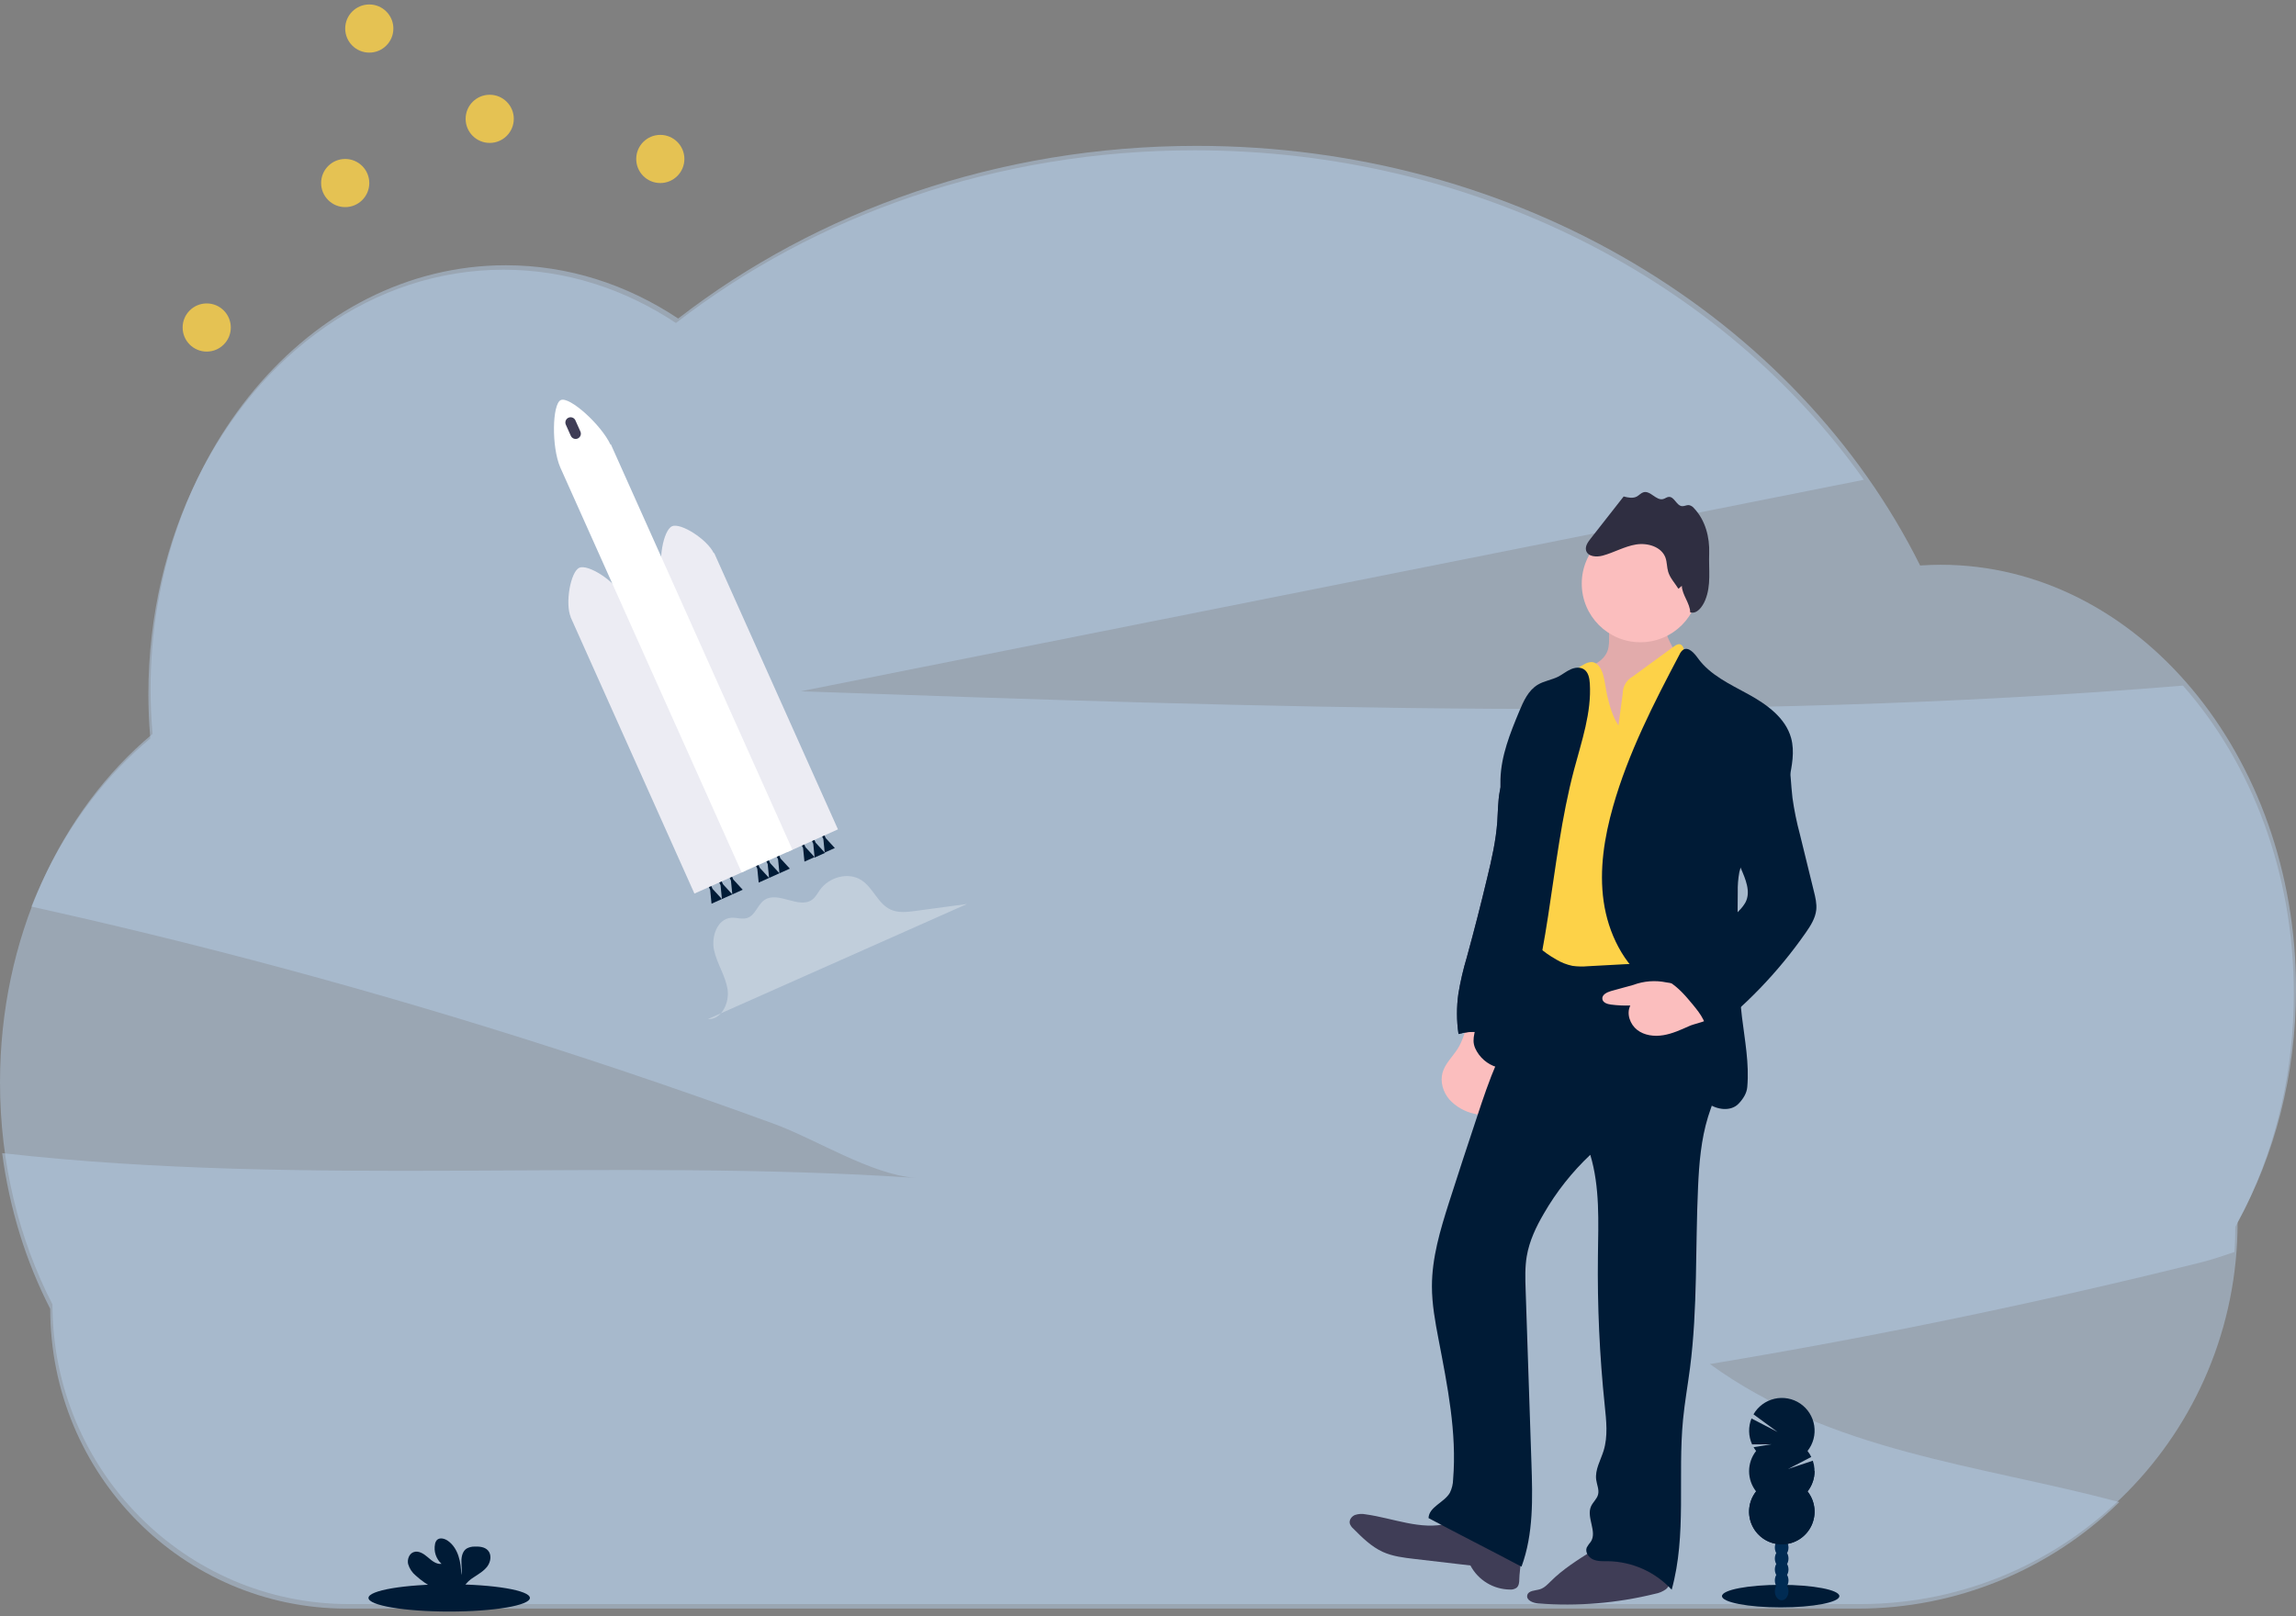 <svg width="500" height="352" viewBox="0 0 500 352" fill="none" xmlns="http://www.w3.org/2000/svg">
<rect x="0" y="0" width="500" height="352" fill="#808080" stroke="none"/>
<g clip-path="url(#clip0)">
<path opacity="0.5" d="M0.471 251.177C1.257 257.193 2.554 263.131 4.348 268.926C6.07 274.498 8.275 279.909 10.939 285.097C10.939 321.159 39.829 350.39 75.471 350.39H404.61C425.89 350.391 446.324 342.06 461.538 327.182C461.398 327.143 461.254 327.104 461.101 327.073C430.742 319.022 398.71 316.243 372.377 297.121C408.26 291.168 443.933 283.78 479.396 274.958C481.582 274.407 484.064 273.581 486.612 272.715C486.73 270.897 486.796 269.066 486.796 267.222C486.957 266.929 487.115 266.636 487.272 266.347C487.966 265.057 488.633 263.745 489.274 262.414C495.799 248.865 499.527 233.17 499.527 216.422C499.527 190.01 490.248 166.16 475.38 149.337C375.349 157.611 274.72 154.105 174.388 150.574C203.723 144.746 233.056 138.91 262.386 133.065C310.221 123.552 358.056 114.032 405.891 104.507C375.362 61.378 321.485 32.737 260.113 32.737C216.922 32.737 177.447 46.92 147.202 70.355C136.083 62.965 123.282 58.747 109.659 58.747C81.293 58.747 56.498 76.986 43.033 104.201C36.223 117.969 32.316 134.027 32.316 151.177C32.316 154.236 32.443 157.296 32.692 160.307C32.692 160.486 32.718 160.661 32.735 160.845C23.382 168.625 15.537 178.808 9.829 190.648C9.759 190.792 9.689 190.937 9.623 191.085C8.624 193.174 7.695 195.31 6.835 197.493H6.918C10.589 198.305 14.256 199.134 17.919 199.979C57.397 209.099 96.51 220.151 135.257 233.135C146.364 236.859 157.437 240.737 168.474 244.77C177.792 248.179 189.776 255.902 199.436 256.57C133.395 252.139 66.826 258.598 1.092 251.238L0.471 251.177Z" fill="#B5CDE7"/>
<path opacity="0.5" d="M0.001 235.771C0.001 204.333 13.139 176.562 33.218 159.866C32.941 156.69 32.795 153.469 32.781 150.202C32.781 99.153 67.414 57.777 110.141 57.777C123.768 57.777 136.57 61.99 147.689 69.381C177.934 45.945 217.414 31.771 260.604 31.771C330.858 31.771 391.33 69.315 418.148 123.174C419.638 123.074 421.137 123.017 422.65 123.017C465.368 123.017 500.01 164.398 500.01 215.443C500.01 234.21 495.324 251.667 487.282 266.243C487.282 312.169 450.486 349.403 405.115 349.403H75.945C40.307 349.403 11.417 320.172 11.417 284.11C4.179 270.045 0.001 253.494 0.001 235.771Z" fill="#B5CDE7"/>
<path d="M325.733 238.205C325.602 239.954 325.113 242.03 323.465 242.633C322.669 242.858 321.824 242.844 321.035 242.593C318.96 242.145 317.075 241.065 315.637 239.503C314.261 237.904 313.574 235.644 314.151 233.621C314.706 231.689 316.262 230.242 317.359 228.564C318.644 226.601 319.055 224.377 319.947 222.274C327.023 222.952 326.131 232.956 325.733 238.205Z" fill="#FBBEBE"/>
<path d="M333.169 153.943C334.109 157.003 330.774 160.338 329.699 163.345C328.624 166.352 327.177 169.241 326.6 172.392C326.198 174.555 326.22 176.762 326.067 178.948C325.774 183.078 324.861 187.134 323.882 191.151C322.501 196.955 321.021 202.733 319.441 208.484C318.656 211.1 318.038 213.762 317.593 216.456C317.181 219.37 317.191 222.327 317.623 225.237C320.397 224.406 323.386 224.68 325.962 226.002C327.764 222.84 328.846 219.32 329.131 215.692C329.241 213.541 329.222 211.385 329.074 209.236C328.794 203.157 331.43 197.068 331.517 190.98C331.49 188.871 331.657 186.765 332.016 184.686C332.3 183.257 332.273 180.582 332.584 179.162C333.082 176.898 330.954 175.853 331.072 173.533L331.718 160.858C331.849 158.655 334.079 155.936 333.169 153.943Z" fill="#3F3D56"/>
<path d="M333.169 153.943C334.109 157.003 330.774 160.338 329.699 163.345C328.624 166.352 327.177 169.241 326.6 172.392C326.198 174.555 326.22 176.762 326.067 178.948C325.774 183.078 324.861 187.134 323.882 191.151C322.501 196.955 321.021 202.733 319.441 208.484C318.656 211.1 318.038 213.762 317.593 216.456C317.181 219.37 317.191 222.327 317.623 225.237C320.397 224.406 323.386 224.68 325.962 226.002C327.764 222.84 328.846 219.32 329.131 215.692C329.241 213.541 329.222 211.385 329.074 209.236C328.794 203.157 331.43 197.068 331.517 190.98C331.49 188.871 331.657 186.765 332.016 184.686C332.3 183.257 332.273 180.582 332.584 179.162C333.082 176.898 330.954 175.853 331.072 173.533L331.718 160.858C331.849 158.655 334.079 155.936 333.169 153.943Z" fill="#001B36"/>
<path d="M365.079 144.132C364.908 144.875 364.564 145.567 364.073 146.151C359.648 152.328 354.606 158.04 349.025 163.196C348.454 162.608 347.977 161.936 347.609 161.203C345.076 156.571 343.809 151.351 343.938 146.072C346.464 145.259 349.331 144.123 350.14 141.597C350.782 139.604 349.921 137.226 351.049 135.452C352.653 132.947 359.462 132.628 361.648 134.446C363.081 135.635 362.57 136.745 363.024 138.354C363.527 140.12 365.358 142.252 365.079 144.132Z" fill="#FBBEBE"/>
<path opacity="0.1" d="M365.079 144.132C364.908 144.875 364.564 145.567 364.073 146.151C359.648 152.328 354.606 158.04 349.025 163.196C348.454 162.608 347.977 161.936 347.609 161.203C345.076 156.571 343.809 151.351 343.938 146.072C346.464 145.259 349.331 144.123 350.14 141.597C350.782 139.604 349.921 137.226 351.049 135.452C352.653 132.947 359.462 132.628 361.648 134.446C363.081 135.635 362.57 136.745 363.024 138.354C363.527 140.12 365.358 142.252 365.079 144.132Z" fill="black"/>
<path d="M362.806 346.164C362.092 346.673 361.274 347.016 360.411 347.169C352.099 349.217 343.513 349.924 334.978 349.263C333.838 349.171 332.317 348.564 332.596 347.453C332.859 346.418 334.345 346.488 335.35 346.177C336.298 345.889 337.011 345.124 337.719 344.429C340.341 341.807 343.514 339.822 346.644 337.838C347.404 337.29 348.255 336.879 349.157 336.623C350.236 336.378 351.364 336.584 352.456 336.793C355.21 337.314 360.459 337.231 362.64 339.263C364.384 340.88 364.637 344.56 362.806 346.164Z" fill="#3F3D56"/>
<path d="M330.857 343.983C330.857 344.661 330.778 345.421 330.262 345.854C329.85 346.141 329.351 346.277 328.851 346.239C327.071 346.226 325.328 345.731 323.807 344.808C322.286 343.884 321.043 342.567 320.21 340.994L307.972 339.565C305.656 339.294 303.295 339.01 301.167 338.053C298.654 336.916 296.648 334.919 294.703 332.965C294.361 332.674 294.1 332.299 293.947 331.877C293.746 331.108 294.331 330.299 295.07 329.993C295.832 329.74 296.649 329.694 297.434 329.862C303.409 330.688 309.406 333.358 315.254 331.872C316.683 331.51 318.103 330.893 319.576 330.998C320.369 331.1 321.146 331.307 321.884 331.615C323.785 332.314 329.471 333.306 330.73 334.914C331.989 336.523 330.857 342.06 330.857 343.983Z" fill="#3F3D56"/>
<path d="M361.805 207.335C363.553 210.058 367.238 210.653 369.812 212.606C373.768 215.609 374.436 221.203 374.664 226.155C374.817 229.582 374.913 233.061 374.152 236.409C373.619 238.738 372.684 240.959 371.967 243.245C370.437 248.214 370.009 253.45 369.782 258.642C369.183 271.754 369.716 284.949 368.033 297.978C367.548 301.706 366.888 305.408 366.521 309.149C365.315 321.527 367.36 334.289 364.043 346.273C362.272 344.353 360.13 342.813 357.746 341.745C355.362 340.678 352.787 340.105 350.175 340.063C349.082 340.063 347.942 340.128 346.936 339.687C345.931 339.245 345.136 338.074 345.555 337.064C345.807 336.624 346.099 336.208 346.429 335.823C347.876 333.638 345.42 330.548 346.469 328.14C346.875 327.213 347.754 326.527 348.011 325.552C348.287 324.495 347.754 323.411 347.605 322.327C347.308 320.141 348.562 318.105 349.213 316.011C350.197 312.842 349.803 309.455 349.463 306.138C348.335 295.299 347.841 284.403 347.981 273.507C348.073 266.134 348.44 258.603 346.316 251.54C342.342 255.288 338.938 259.596 336.211 264.328C334.515 267.217 333.051 270.303 332.487 273.607C332.076 276.033 332.155 278.511 332.238 280.967C332.657 293.54 333.078 306.113 333.501 318.686C333.754 326.291 333.973 334.119 331.338 341.252C324.637 337.685 317.789 334.259 311.088 330.67C311.198 328.201 314.519 327.296 315.743 325.15C316.182 324.252 316.421 323.269 316.442 322.27C317.29 312.051 315.206 301.842 313.278 291.772C312.544 287.934 311.827 284.066 311.831 280.163C311.831 273.966 313.645 267.926 315.52 262.021C317.504 255.766 319.581 249.538 321.639 243.31C322.95 239.311 324.305 235.308 325.975 231.435C327.548 227.773 329.419 224.237 330.761 220.509C332.915 214.486 333.654 208.065 334.375 201.715C343.483 203.502 352.71 205.517 361.805 207.335Z" fill="#001B36"/>
<path d="M357.229 139.896C350.176 139.896 344.458 134.179 344.458 127.125C344.458 120.072 350.176 114.354 357.229 114.354C364.282 114.354 370 120.072 370 127.125C370 134.179 364.282 139.896 357.229 139.896Z" fill="#FBBEBE"/>
<path d="M352.453 158.004L353.379 151.089C353.377 150.324 353.581 149.572 353.971 148.913C354.36 148.254 354.92 147.712 355.591 147.344L364.49 140.84C364.927 140.508 365.53 140.159 366.037 140.403C366.352 140.616 366.572 140.941 366.653 141.312C368.06 145.464 367.191 149.992 366.701 154.35C366.286 157.982 366.146 161.64 366.006 165.277C365.812 168.58 365.82 171.892 366.032 175.194C366.513 180.91 368.218 186.662 367.077 192.287C366.325 196.006 365.001 199.464 364.691 203.249C364.476 205.871 364.542 208.537 363.712 211.02C360.652 209.708 357.191 209.853 353.865 210.027L345.792 210.464C344.672 210.567 343.545 210.541 342.431 210.386C341.186 210.126 339.994 209.659 338.904 209.005C336.038 207.386 333.532 205.2 331.539 202.58C332.903 195.993 331.579 189.193 332.488 182.527C333.008 178.686 334.31 174.984 334.922 171.164C335.674 166.448 335.381 161.548 336.732 156.968C337.496 154.645 338.468 152.395 339.634 150.246C340.816 147.802 342.767 145.814 345.189 144.586C345.638 144.345 346.139 144.218 346.649 144.214C347.934 144.289 348.729 145.652 349.087 146.894C349.524 148.38 349.647 149.953 349.988 151.444C350.477 153.624 351.185 156.164 352.453 158.004Z" fill="#FDD248"/>
<path d="M378.628 240.39C376.928 242.19 373.82 241.749 371.845 240.267C367.544 237.046 367.146 230.879 366.91 225.512C366.823 223.589 366.692 221.579 365.787 219.891C364.406 217.291 361.543 215.919 359.166 214.175C353.528 210.049 350.219 203.248 349.227 196.351C348.235 189.454 349.376 182.365 351.281 175.648C354.577 164.035 360.127 153.209 365.761 142.536C365.93 142.138 366.2 141.792 366.543 141.53C367.688 140.822 368.93 142.225 369.716 143.322C372.369 147.037 376.74 149.03 380.744 151.229C384.747 153.427 388.838 156.356 390.049 160.757C390.861 163.707 390.228 166.845 389.611 169.839C388.995 172.833 386.801 175.21 385.188 177.75C383.298 180.531 381.594 183.436 380.088 186.443C379.52 187.564 379.08 188.746 378.777 189.966C378.512 191.407 378.397 192.872 378.431 194.336C378.34 203.392 378.248 212.479 379.341 221.469C379.961 226.557 380.958 231.662 380.503 236.766C380.394 238.139 379.598 239.376 378.628 240.39Z" fill="#001B36"/>
<path d="M367.832 223.511C366.014 224.324 364.174 225.168 362.207 225.491C360.24 225.814 358.086 225.552 356.525 224.333C354.965 223.113 354.143 220.806 355.035 219.022C353.633 219.067 352.23 219 350.839 218.821C350.039 218.721 349.069 218.415 348.947 217.619C348.807 216.693 349.926 216.133 350.83 215.871L355.708 214.529C358 213.678 360.486 213.49 362.88 213.987L370.31 215.124C370.508 215.139 370.699 215.199 370.87 215.299C371.092 215.489 371.245 215.747 371.307 216.033C371.665 217.165 373.322 220.329 372.754 221.457C372.247 222.423 368.851 223 367.832 223.511Z" fill="#FBBEBE"/>
<path d="M321.24 228.301C321.685 229.295 322.339 230.181 323.157 230.898C323.975 231.615 324.939 232.147 325.983 232.458C326.438 232.616 326.927 232.648 327.399 232.549C328.273 232.305 328.754 231.391 329.116 230.561C337.77 210.858 337.285 188.432 342.792 167.624C344.427 161.448 346.612 155.242 346.214 148.865C346.144 147.724 345.904 146.439 344.951 145.806C344.103 145.237 342.949 145.39 342.023 145.806C341.096 146.221 340.275 146.898 339.4 147.361C337.954 148.1 336.271 148.31 334.881 149.145C332.818 150.382 331.761 152.746 330.838 154.966C328.867 159.704 326.905 164.582 326.752 169.722C326.415 179.704 330.843 189.298 328.539 199.005C328.081 200.928 327.403 202.794 326.756 204.66C324.441 211.356 322.543 218.189 321.074 225.119C320.834 226.308 320.782 227.213 321.24 228.301Z" fill="#001B36"/>
<path d="M365.512 128.249C364.747 127.012 363.685 125.924 363.275 124.529C362.982 123.537 363.043 122.462 362.689 121.47C361.815 119.075 358.782 118.192 356.268 118.603C353.755 119.014 351.496 120.351 349.039 121.02C347.68 121.396 345.792 121.282 345.407 119.923C345.154 119.022 345.761 118.131 346.338 117.392L353.585 108.144C354.538 108.389 355.604 108.616 356.47 108.144C356.968 107.868 357.344 107.383 357.899 107.226C359.407 106.789 360.67 109.11 362.182 108.708C362.619 108.594 362.964 108.271 363.401 108.236C364.621 108.135 365.08 110.154 366.299 110.255C366.806 110.299 367.296 109.975 367.798 110.023C368.248 110.114 368.65 110.364 368.93 110.727C371.356 113.301 372.339 116.994 372.208 120.526C372.077 124.057 372.685 127.484 371.334 130.744C370.74 132.169 369.533 133.847 368.069 133.367C368.069 131.444 366.277 129.525 366.255 127.602" fill="#2F2E41"/>
<g opacity="0.1">
<path opacity="0.1" d="M340.835 257.524C343.434 253.223 346.606 249.296 350.263 245.85C352.387 252.913 352.011 260.443 351.928 267.816C351.788 278.713 352.282 289.608 353.41 300.448C353.755 303.747 354.144 307.152 353.161 310.321C352.509 312.414 351.255 314.46 351.552 316.636C351.701 317.72 352.234 318.822 351.959 319.862C351.701 320.837 350.822 321.523 350.416 322.449C349.367 324.857 351.823 327.939 350.376 330.133C350.047 330.518 349.754 330.934 349.502 331.374C349.065 332.388 349.878 333.559 350.883 333.996C351.889 334.434 353.029 334.359 354.122 334.372C358.258 334.442 362.263 335.837 365.547 338.354C365.259 341.026 364.761 343.671 364.056 346.265C362.286 344.345 360.144 342.804 357.76 341.737C355.376 340.669 352.8 340.097 350.188 340.054C349.096 340.054 347.955 340.12 346.95 339.678C345.945 339.237 345.149 338.066 345.569 337.056C345.82 336.615 346.113 336.2 346.443 335.815C347.89 333.629 345.433 330.539 346.482 328.131C346.889 327.205 347.767 326.518 348.025 325.544C348.3 324.486 347.767 323.402 347.619 322.318C347.321 320.133 348.576 318.096 349.227 316.003C350.21 312.834 349.821 309.447 349.476 306.129C348.349 295.29 347.854 284.395 347.994 273.498C348.086 266.125 348.453 258.594 346.329 251.531C344.351 253.389 342.514 255.392 340.835 257.524Z" fill="black"/>
</g>
<g opacity="0.1">
<path opacity="0.1" d="M372.195 120.932C372.195 120.334 372.195 119.731 372.195 119.123C372.221 119.591 372.221 120.058 372.195 120.522C372.2 120.67 372.2 120.806 372.195 120.932Z" fill="black"/>
<path opacity="0.1" d="M349.039 119.294C351.495 118.621 353.759 117.292 356.268 116.877C358.777 116.462 361.823 117.349 362.688 119.744C363.042 120.714 362.981 121.789 363.274 122.803C363.685 124.198 364.747 125.286 365.512 126.523L366.233 125.885C366.255 127.808 368.025 129.726 368.047 131.65C369.511 132.126 370.717 130.448 371.312 129.027C371.925 127.459 372.233 125.789 372.221 124.106C372.26 126.392 372.221 128.616 371.312 130.775C370.717 132.2 369.511 133.879 368.047 133.398C368.047 131.475 366.255 129.556 366.233 127.633L365.512 128.271C364.747 127.034 363.685 125.946 363.274 124.552C362.981 123.559 363.042 122.484 362.688 121.492C361.814 119.097 358.781 118.214 356.268 118.625C353.755 119.036 351.495 120.373 349.039 121.042C347.68 121.418 345.792 121.304 345.407 119.945C345.297 119.486 345.357 119.003 345.577 118.586C346.185 119.569 347.824 119.622 349.039 119.294Z" fill="black"/>
</g>
<path d="M390.344 173.778C390.717 176.444 391.255 179.084 391.953 181.684L395.012 194.153C395.34 195.465 395.668 196.846 395.524 198.205C395.323 200.036 394.282 201.658 393.229 203.17C387.24 211.763 379.926 219.351 371.559 225.653C372.045 223.161 370.318 220.845 368.697 218.887C367.075 216.929 365.493 215.054 363.373 213.786C368.682 208.798 373.819 203.633 378.784 198.292C379.307 197.773 379.757 197.185 380.122 196.544C381.319 194.232 380.122 191.47 379.081 189.084C375.79 181.483 374.234 172.855 376.345 164.848C377.141 161.837 378.531 158.83 381.061 156.981C382.167 156.173 383.684 155.626 384.89 156.234C385.404 156.532 385.851 156.934 386.201 157.414C390.13 162.217 389.663 167.965 390.344 173.778Z" fill="#001B36"/>
<path d="M387.779 350.124C380.721 350.124 374.999 349.024 374.999 347.667C374.999 346.311 380.721 345.211 387.779 345.211C394.837 345.211 400.559 346.311 400.559 347.667C400.559 349.024 394.837 350.124 387.779 350.124Z" fill="#001B36"/>
<path d="M387.994 348.572C387.174 348.572 386.508 347.7 386.508 346.623C386.508 345.547 387.174 344.674 387.994 344.674C388.815 344.674 389.48 345.547 389.48 346.623C389.48 347.7 388.815 348.572 387.994 348.572Z" fill="#002B53"/>
<path d="M387.994 346.19C387.174 346.19 386.508 345.317 386.508 344.24C386.508 343.164 387.174 342.291 387.994 342.291C388.815 342.291 389.48 343.164 389.48 344.24C389.48 345.317 388.815 346.19 387.994 346.19Z" fill="#002B53"/>
<path d="M387.994 343.813C387.174 343.813 386.508 342.94 386.508 341.863C386.508 340.787 387.174 339.914 387.994 339.914C388.815 339.914 389.48 340.787 389.48 341.863C389.48 342.94 388.815 343.813 387.994 343.813Z" fill="#002B53"/>
<path d="M387.994 341.431C387.174 341.431 386.508 340.558 386.508 339.482C386.508 338.405 387.174 337.532 387.994 337.532C388.815 337.532 389.48 338.405 389.48 339.482C389.48 340.558 388.815 341.431 387.994 341.431Z" fill="#002B53"/>
<path d="M387.994 339.049C387.174 339.049 386.508 338.176 386.508 337.1C386.508 336.023 387.174 335.15 387.994 335.15C388.815 335.15 389.48 336.023 389.48 337.1C389.48 338.176 388.815 339.049 387.994 339.049Z" fill="#002B53"/>
<path d="M387.994 336.671C387.174 336.671 386.508 335.798 386.508 334.722C386.508 333.645 387.174 332.772 387.994 332.772C388.815 332.772 389.48 333.645 389.48 334.722C389.48 335.798 388.815 336.671 387.994 336.671Z" fill="#002B53"/>
<path d="M387.994 334.289C387.174 334.289 386.508 333.416 386.508 332.34C386.508 331.263 387.174 330.391 387.994 330.391C388.815 330.391 389.48 331.263 389.48 332.34C389.48 333.416 388.815 334.289 387.994 334.289Z" fill="#3F3D56"/>
<path d="M382.43 316.051C382.226 315.792 382.041 315.519 381.875 315.233L385.783 314.591L381.556 314.621C381.151 313.739 380.93 312.783 380.907 311.812C380.884 310.841 381.058 309.876 381.421 308.974L387.103 311.916L381.858 308.074C382.347 307.224 383.005 306.484 383.793 305.901C384.581 305.317 385.48 304.902 386.435 304.681C387.391 304.461 388.381 304.44 389.345 304.62C390.309 304.8 391.225 305.176 392.037 305.726C392.848 306.276 393.538 306.988 394.062 307.816C394.586 308.645 394.933 309.573 395.083 310.542C395.232 311.511 395.18 312.5 394.93 313.448C394.679 314.396 394.236 315.282 393.628 316.051C393.947 316.456 394.219 316.896 394.441 317.362L389.367 319.984L394.777 318.17C395.157 319.293 395.251 320.493 395.05 321.662C394.85 322.83 394.361 323.93 393.628 324.862C394.456 325.913 394.971 327.176 395.114 328.506C395.258 329.837 395.024 331.181 394.44 332.384C393.855 333.588 392.944 334.603 391.81 335.313C390.676 336.023 389.365 336.4 388.027 336.4C386.689 336.4 385.378 336.023 384.244 335.313C383.11 334.603 382.198 333.588 381.614 332.384C381.03 331.181 380.796 329.837 380.94 328.506C381.083 327.176 381.598 325.913 382.426 324.862C381.438 323.606 380.9 322.054 380.9 320.456C380.9 318.858 381.438 317.306 382.426 316.051H382.43Z" fill="#001B36"/>
<path d="M395.152 320.456C395.155 322.054 394.618 323.607 393.627 324.861C394.454 325.912 394.97 327.176 395.113 328.506C395.257 329.836 395.023 331.18 394.439 332.384C393.854 333.587 392.943 334.602 391.809 335.313C390.675 336.023 389.364 336.399 388.026 336.399C386.688 336.399 385.377 336.023 384.243 335.313C383.109 334.602 382.197 333.587 381.613 332.384C381.029 331.18 380.795 329.836 380.938 328.506C381.082 327.176 381.597 325.912 382.425 324.861C381.468 323.65 395.152 319.656 395.152 320.456Z" fill="#001B36"/>
<path d="M97.82 351.033C88.114 351.033 80.246 349.702 80.246 348.061C80.246 346.419 88.114 345.089 97.82 345.089C107.526 345.089 115.395 346.419 115.395 348.061C115.395 349.702 107.526 351.033 97.82 351.033Z" fill="#001B36"/>
<path d="M90.55 343.2C89.749 342.548 89.165 341.667 88.876 340.674C88.658 339.669 89.086 338.463 90.048 338.095C91.123 337.685 92.272 338.432 93.142 339.184C94.012 339.936 95.013 340.797 96.149 340.635C95.564 340.103 95.126 339.428 94.877 338.677C94.629 337.926 94.58 337.123 94.733 336.347C94.783 336.026 94.919 335.724 95.126 335.473C95.725 334.835 96.805 335.11 97.522 335.613C99.794 337.208 100.428 340.298 100.441 343.074C100.668 342.073 100.476 341.028 100.481 340.014C100.485 339 100.769 337.829 101.639 337.296C102.175 337.006 102.778 336.863 103.387 336.88C104.405 336.841 105.546 336.946 106.241 337.693C107.115 338.62 106.884 340.176 106.132 341.19C105.38 342.204 104.231 342.855 103.173 343.559C102.327 344.063 101.605 344.752 101.062 345.574C100.996 345.689 100.944 345.81 100.904 345.936H94.497C93.064 345.207 91.737 344.286 90.55 343.2Z" fill="#001B36"/>
<path d="M179.305 182.781L178.925 181.933L179.432 181.706L179.812 182.554L181.801 184.717L179.594 185.705L179.305 182.781Z" fill="#001B36"/>
<path d="M177.103 183.795L176.714 182.925L177.234 182.689L177.623 183.559L179.664 185.779L177.4 186.793L177.103 183.795Z" fill="#001B36"/>
<path d="M174.891 184.757L174.51 183.909L175.022 183.682L175.402 184.53L177.391 186.693L175.183 187.681L174.891 184.757Z" fill="#001B36"/>
<path d="M159.179 191.82L158.79 190.95L159.31 190.714L159.699 191.584L161.74 193.804L159.476 194.818L159.179 191.82Z" fill="#001B36"/>
<path d="M156.915 192.833L156.526 191.964L157.047 191.728L157.44 192.597L159.477 194.818L157.213 195.832L156.915 192.833Z" fill="#001B36"/>
<path d="M154.654 193.844L154.261 192.974L154.785 192.742L155.174 193.612L157.211 195.832L154.951 196.846L154.654 193.844Z" fill="#001B36"/>
<path d="M169.445 187.221L169.056 186.351L169.576 186.115L169.965 186.989L172.006 189.21L169.742 190.219L169.445 187.221Z" fill="#001B36"/>
<path d="M167.181 188.236L166.792 187.366L167.316 187.13L167.705 188L169.742 190.22L167.483 191.234L167.181 188.236Z" fill="#001B36"/>
<path d="M164.921 189.245L164.532 188.375L165.052 188.144L165.441 189.013L167.482 191.234L165.218 192.248L164.921 189.245Z" fill="#001B36"/>
<path d="M144.48 125.39C143.204 122.366 144.44 115.486 146.342 114.634C148.243 113.782 154.03 117.519 155.437 120.486L155.524 120.443L182.482 180.652L171.433 185.618L144.475 125.39H144.48Z" fill="#ECECF3"/>
<path d="M124.292 134.428C123.02 131.404 124.253 124.524 126.158 123.672C128.064 122.82 133.842 126.557 135.249 129.525L135.341 129.481L162.299 189.691L151.224 194.638L124.266 134.428H124.292Z" fill="#ECECF3"/>
<path d="M121.989 101.754C120.088 97.331 120.241 87.995 122.129 87.143C124.017 86.291 130.914 92.484 132.947 96.85L133.034 96.806L172.566 185.093L161.517 190.041L121.985 101.754H121.989Z" fill="white"/>
<path d="M123.22 92.5C122.961 91.922 123.219 91.246 123.795 90.988C124.371 90.73 125.047 90.988 125.306 91.566L126.395 93.999C126.654 94.576 126.396 95.253 125.82 95.511C125.244 95.769 124.568 95.51 124.309 94.933L123.22 92.5Z" fill="#3F3D56"/>
<path opacity="0.3" d="M210.59 196.907L199.366 198.419C197.552 198.664 195.62 198.891 193.955 198.131C191.197 196.868 190.148 193.38 187.609 191.728C184.746 189.862 180.564 191.046 178.566 193.817C178.042 194.551 177.627 195.386 176.91 195.932C174.038 198.118 169.48 194.009 166.473 196.037C164.974 197.056 164.502 199.333 162.788 199.936C161.656 200.334 160.406 199.818 159.209 199.914C156.215 200.154 154.864 203.996 155.494 206.933C156.123 209.87 157.941 212.466 158.431 215.425C158.92 218.384 157.146 222.161 154.152 221.981" fill="white"/>
<path opacity="0.8" d="M143.794 39.87C140.898 39.87 138.55 37.522 138.55 34.626C138.55 31.729 140.898 29.381 143.794 29.381C146.691 29.381 149.039 31.729 149.039 34.626C149.039 37.522 146.691 39.87 143.794 39.87Z" fill="#FDD248"/>
<path opacity="0.8" d="M80.419 11.461C77.523 11.461 75.175 9.113 75.175 6.216C75.175 3.32 77.523 0.972 80.419 0.972C83.316 0.972 85.664 3.32 85.664 6.216C85.664 9.113 83.316 11.461 80.419 11.461Z" fill="#FDD248"/>
<path opacity="0.8" d="M106.644 31.129C103.747 31.129 101.399 28.781 101.399 25.884C101.399 22.988 103.747 20.64 106.644 20.64C109.541 20.64 111.889 22.988 111.889 25.884C111.889 28.781 109.541 31.129 106.644 31.129Z" fill="#FDD248"/>
<path opacity="0.8" d="M45.017 76.583C42.12 76.583 39.772 74.235 39.772 71.338C39.772 68.442 42.12 66.094 45.017 66.094C47.914 66.094 50.262 68.442 50.262 71.338C50.262 74.235 47.914 76.583 45.017 76.583Z" fill="#FDD248"/>
<path opacity="0.8" d="M75.175 45.115C72.279 45.115 69.93 42.767 69.93 39.871C69.93 36.974 72.279 34.626 75.175 34.626C78.072 34.626 80.42 36.974 80.42 39.871C80.42 42.767 78.072 45.115 75.175 45.115Z" fill="#FDD248"/>
</g>
<defs>
<clipPath id="clip0">
<rect width="500" height="350.057" fill="white" transform="matrix(-1 0 0 1 500 0.972)"/>
</clipPath>
</defs>
</svg>
